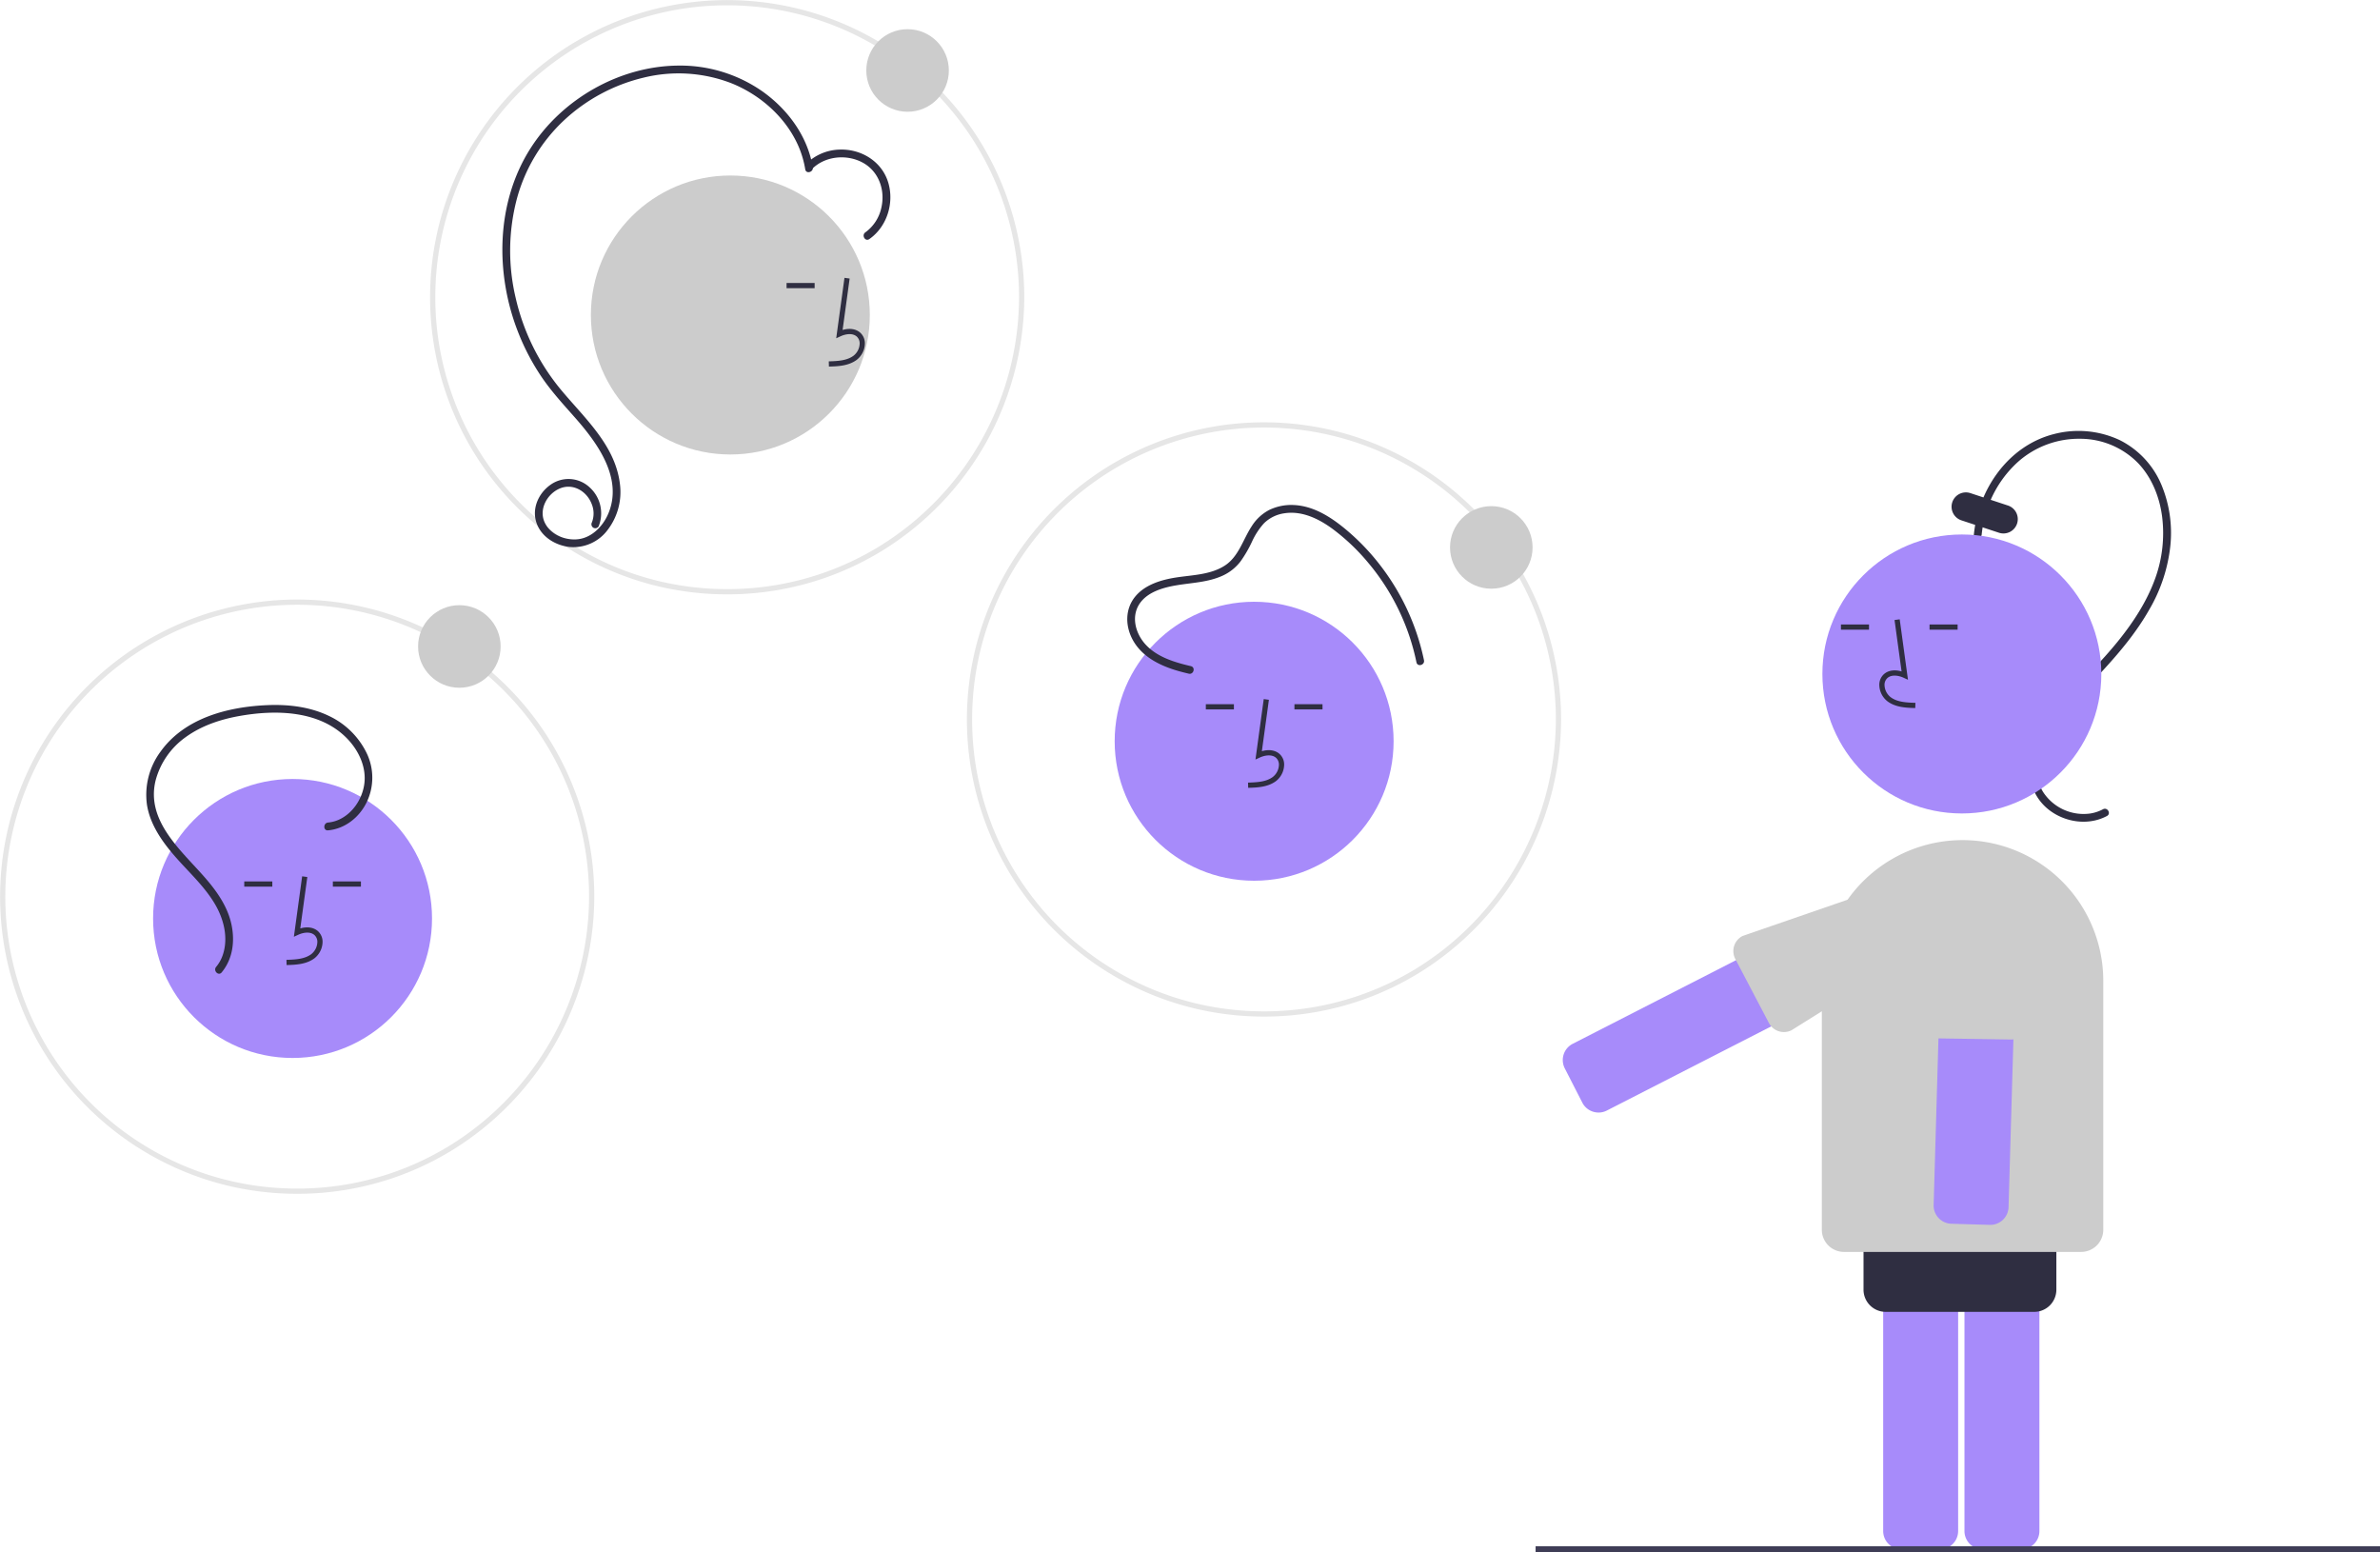 <svg data-name="Layer 1" xmlns="http://www.w3.org/2000/svg" width="913.307" height="595.513"><path d="M744.417 594.437h-14.76a7.008 7.008 0 0 1-7-7V464.423a7.008 7.008 0 0 1 7-7h14.76a7.008 7.008 0 0 1 7 7v123.014a7.008 7.008 0 0 1-7 7ZM775.61 594.437h-14.76a7.008 7.008 0 0 1-7-7V464.423a7.008 7.008 0 0 1 7-7h14.76a7.008 7.008 0 0 1 7 7v123.014a7.008 7.008 0 0 1-7 7Z" fill="#A78BFA"/><path d="M780.614 503.341h-57a8.51 8.51 0 0 1-8.5-8.5v-16a8.51 8.51 0 0 1 8.5-8.5h57a8.51 8.51 0 0 1 8.5 8.5v16a8.51 8.51 0 0 1-8.5 8.5ZM757.46 205.065c1.741-17.36 13.15-33.96 30.566-38.477a37.3 37.3 0 0 1 25.476 2.31 33.73 33.73 0 0 1 15.955 17.171 47.98 47.98 0 0 1 3.402 23.312 61.34 61.34 0 0 1-8.117 24.556c-4.724 8.328-10.867 15.774-17.315 22.815-6.57 7.173-14.003 13.773-19.53 21.826-4.903 7.143-8.846 16.843-4.014 25.064a18.51 18.51 0 0 0 18.183 8.493 15.414 15.414 0 0 0 4.947-1.642c1.702-.909 3.22 1.68 1.514 2.59-6.47 3.455-14.515 2.672-20.628-1.212-7.045-4.478-10.19-12.38-8.87-20.548 1.506-9.313 8-17.31 14.236-24.013 6.513-7.003 13.335-13.69 19.368-21.129 5.96-7.348 11.28-15.459 14.47-24.417a51.06 51.06 0 0 0 2.61-23.388c-.95-7.537-3.881-15.005-9.14-20.582a31.115 31.115 0 0 0-22.385-9.446 35.198 35.198 0 0 0-23.59 8.674 42.746 42.746 0 0 0-13.028 21.719 44.018 44.018 0 0 0-1.11 6.324c-.191 1.902-3.193 1.922-3 0Z" fill="#2f2e41"/><path d="m767.005 204.376-14.243-4.703a5.5 5.5 0 1 1 3.448-10.444l14.244 4.703a5.5 5.5 0 1 1-3.449 10.444Z" fill="#2f2e41"/><path fill="#3f3d56" d="M589.275 593.272h324.033v2.241H589.275z"/><path d="M484.976 390.041a114.633 114.633 0 0 1-25.717-2.925 113.133 113.133 0 0 1-12.8-3.775h-.001l-.175-.06a113.828 113.828 0 0 1-15.638-7.042 90.598 90.598 0 0 1-3.877-2.211c-.88-.52-1.748-1.055-2.616-1.6a114.007 114.007 0 1 1 174.902-96.387 114.571 114.571 0 0 1-54.75 97.405 114.678 114.678 0 0 1-6.173 3.499 107.798 107.798 0 0 1-9.072 4.279l-.563.241c-1.052.435-2.103.85-3.164 1.243-.483.188-.991.38-1.499.564a113.947 113.947 0 0 1-38.745 6.77Zm-38.169-8.697.167.057a110.928 110.928 0 0 0 12.735 3.765 112.577 112.577 0 0 0 25.268 2.875c.036 0 .073.002.11 0a111.96 111.96 0 0 0 38.068-6.65c.491-.178.984-.364 1.467-.553a89.718 89.718 0 0 0 2.492-.968l.622-.264a105.704 105.704 0 0 0 9.46-4.429 113.56 113.56 0 0 0 6.067-3.44 112.562 112.562 0 0 0 53.79-95.695 112.007 112.007 0 1 0-171.835 94.694c.85.534 1.702 1.058 2.575 1.575a89.28 89.28 0 0 0 3.804 2.169 111.849 111.849 0 0 0 15.21 6.864ZM278.976 228.041a114.633 114.633 0 0 1-25.717-2.925 113.133 113.133 0 0 1-12.8-3.775h-.001l-.175-.06a113.828 113.828 0 0 1-15.638-7.042 90.598 90.598 0 0 1-3.877-2.211c-.88-.52-1.748-1.055-2.616-1.6a114.007 114.007 0 1 1 174.902-96.387 114.571 114.571 0 0 1-54.75 97.405 114.678 114.678 0 0 1-6.173 3.499 107.798 107.798 0 0 1-9.072 4.279l-.563.241c-1.052.435-2.103.85-3.164 1.243-.483.188-.991.38-1.499.564a113.947 113.947 0 0 1-38.745 6.77c-.037-.002-.074 0-.112 0Zm-38.169-8.697.167.057a110.928 110.928 0 0 0 12.735 3.765 112.577 112.577 0 0 0 25.268 2.875h.11a111.96 111.96 0 0 0 38.068-6.65c.491-.178.984-.364 1.467-.553a89.718 89.718 0 0 0 2.492-.968l.622-.264a105.704 105.704 0 0 0 9.46-4.429 113.56 113.56 0 0 0 6.067-3.44 112.562 112.562 0 0 0 53.79-95.695 112.007 112.007 0 1 0-171.835 94.694c.85.534 1.702 1.058 2.575 1.575a89.28 89.28 0 0 0 3.804 2.169 111.849 111.849 0 0 0 15.21 6.864ZM113.976 458.041a114.633 114.633 0 0 1-25.717-2.925 113.133 113.133 0 0 1-12.8-3.775h-.001l-.175-.06a113.828 113.828 0 0 1-15.638-7.042 90.598 90.598 0 0 1-3.877-2.211c-.88-.52-1.748-1.055-2.616-1.6a114.007 114.007 0 1 1 174.902-96.387 114.571 114.571 0 0 1-54.75 97.405 114.678 114.678 0 0 1-6.173 3.499 107.798 107.798 0 0 1-9.072 4.279l-.563.241c-1.052.435-2.103.85-3.164 1.243-.483.188-.991.38-1.499.564a113.947 113.947 0 0 1-38.745 6.77h-.112Zm-38.169-8.697.167.057a110.928 110.928 0 0 0 12.735 3.765 112.577 112.577 0 0 0 25.268 2.875c.036.002.071.001.11 0a111.96 111.96 0 0 0 38.068-6.65c.491-.178.984-.364 1.467-.553a89.718 89.718 0 0 0 2.492-.968l.622-.264a105.704 105.704 0 0 0 9.46-4.429 113.56 113.56 0 0 0 6.067-3.44 112.562 112.562 0 0 0 53.79-95.695 112.007 112.007 0 1 0-171.835 94.694c.85.534 1.702 1.058 2.575 1.575a89.28 89.28 0 0 0 3.804 2.169 111.849 111.849 0 0 0 15.21 6.864Z" fill="#e6e6e6"/><circle cx="176.275" cy="248.038" r="15.839" fill="#ccc"/><circle cx="348.275" cy="27.038" r="15.839" fill="#ccc"/><circle cx="572.275" cy="210.038" r="15.839" fill="#ccc"/><circle cx="752.85" cy="258.591" r="53.519" fill="#A78BFA"/><path d="M613.433 426.863a7.027 7.027 0 0 1-2.157-.342 6.953 6.953 0 0 1-4.081-3.473l-6.725-13.139a7 7 0 0 1 3.043-9.42l109.503-56.047a7.001 7.001 0 0 1 9.422 3.043l6.724 13.138a7 7 0 0 1-3.041 9.42l-109.505 56.048a6.94 6.94 0 0 1-3.183.772Z" fill="#A78BFA"/><path d="M798.614 480.341h-91a8.51 8.51 0 0 1-8.5-8.5v-95.5a54 54 0 0 1 108 0v95.5a8.51 8.51 0 0 1-8.5 8.5Z" fill="#ccc"/><path d="M763.777 469.962c-.07 0-.139 0-.209-.003l-14.754-.427a7.001 7.001 0 0 1-6.794-7.2l3.561-122.963a6.96 6.96 0 0 1 2.193-4.887c.136-.13.277-.251.42-.367a6.986 6.986 0 0 1 4.589-1.54l14.752.427a7.011 7.011 0 0 1 6.795 7.201l-3.562 122.963a7.008 7.008 0 0 1-6.991 6.796Z" fill="#A78BFA"/><path d="M749.507 329.887a6.448 6.448 0 0 1 4.261-1.43l14.753.427a6.508 6.508 0 0 1 6.31 6.686l3.438 56.963a6.506 6.506 0 0 1-6.686 6.308l-27.754-.427a6.499 6.499 0 0 1-6.308-6.686l6.093-55.887c.05-1.735 4.241-4.422 5.504-5.615.126-.119.256-.231.39-.339ZM728.757 340.053a6.448 6.448 0 0 1 3.295 3.058l6.682 13.16a6.509 6.509 0 0 1-2.853 8.738l-48.378 30.269a6.506 6.506 0 0 1-8.738-2.853l-12.901-24.577a6.499 6.499 0 0 1 2.853-8.738l54.596-18.853a6.46 6.46 0 0 1 4.96-.383c.165.053.327.114.484.18Z" fill="#ccc"/><path d="M734.97 271.668c-3.306-.093-7.421-.208-10.59-2.523a8.13 8.13 0 0 1-3.2-6.071 5.47 5.47 0 0 1 1.86-4.495c1.656-1.399 4.073-1.726 6.679-.96l-2.7-19.727 1.981-.272 3.174 23.19-1.655-.758c-1.918-.88-4.552-1.328-6.188.055a3.514 3.514 0 0 0-1.152 2.895 6.144 6.144 0 0 0 2.38 4.528c2.467 1.801 5.747 2.035 9.466 2.138ZM706.448 239.594h10.772v2h-10.772zM740.448 239.594h10.772v2h-10.772z" fill="#2f2e41"/><circle cx="481.266" cy="284.404" r="53.519" fill="#A78BFA"/><path d="M456.985 255.588c-6.246-1.474-12.99-3.456-17.446-8.374-3.793-4.187-5.572-10.648-2.21-15.612 3.068-4.532 9.122-6.195 14.217-7.045 5.922-.988 12.008-1.132 17.566-3.653a18.174 18.174 0 0 0 6.932-5.5 47.273 47.273 0 0 0 4.386-7.547 27.527 27.527 0 0 1 4.602-7.07 13.932 13.932 0 0 1 7.894-3.854c6.705-1.019 13.07 2.08 18.345 5.928a79.663 79.663 0 0 1 13.805 13.1 86.633 86.633 0 0 1 18.476 38.151c.39 1.89 3.282 1.09 2.893-.797a89.462 89.462 0 0 0-16.869-36.524 86.528 86.528 0 0 0-14.107-14.456c-5.436-4.38-11.712-8.196-18.862-8.558a19.438 19.438 0 0 0-9.59 1.904 17.446 17.446 0 0 0-6.68 6.223c-3.37 5.11-4.995 11.712-10.43 15.168-5.505 3.5-12.398 3.535-18.643 4.51-5.555.866-11.739 2.695-15.5 7.156-4.159 4.935-4.002 11.659-.895 17.1 3.452 6.047 9.865 9.347 16.306 11.314 1.654.505 3.33.932 5.013 1.329 1.877.443 2.679-2.45.797-2.893ZM478.98 302.274l-.055-2c3.72-.104 7.001-.337 9.466-2.138a6.148 6.148 0 0 0 2.381-4.528 3.514 3.514 0 0 0-1.152-2.895c-1.637-1.382-4.27-.934-6.188-.055l-1.655.76 3.173-23.191 1.982.271-2.7 19.727c2.608-.767 5.024-.437 6.679.96a5.471 5.471 0 0 1 1.86 4.493 8.133 8.133 0 0 1-3.2 6.073c-3.167 2.315-7.283 2.43-10.59 2.523ZM496.731 270.199h10.771v2h-10.771zM462.731 270.199h10.771v2h-10.771z" fill="#2f2e41"/><circle cx="112.266" cy="352.404" r="53.519" fill="#A78BFA"/><path d="m109.98 370.274-.055-2c3.72-.104 7.001-.337 9.466-2.138a6.148 6.148 0 0 0 2.381-4.528 3.514 3.514 0 0 0-1.152-2.895c-1.637-1.382-4.27-.934-6.188-.055l-1.655.76 3.173-23.191 1.982.271-2.7 19.727c2.608-.767 5.024-.437 6.679.96a5.471 5.471 0 0 1 1.86 4.493 8.133 8.133 0 0 1-3.2 6.073c-3.167 2.315-7.283 2.43-10.59 2.523ZM127.731 338.199h10.771v2h-10.771zM93.731 338.199h10.771v2H93.731z" fill="#2f2e41"/><circle cx="280.265" cy="120.857" r="53.519" fill="#ccc"/><path d="m318.09 140.649-.055-2c3.72-.104 7.001-.337 9.466-2.138a6.148 6.148 0 0 0 2.381-4.528 3.514 3.514 0 0 0-1.153-2.895c-1.635-1.383-4.268-.935-6.188-.054l-1.654.758 3.173-23.19 1.981.271-2.699 19.727c2.608-.767 5.024-.438 6.678.96a5.471 5.471 0 0 1 1.86 4.493 8.133 8.133 0 0 1-3.2 6.073c-3.166 2.315-7.282 2.43-10.59 2.523ZM301.841 108.575h10.771v2h-10.771zM311.9 64.184c-1.999-11.916-9.547-22.16-19.259-29.075a55.11 55.11 0 0 0-32.519-9.942c-22.493.248-44.486 12.846-56.546 31.75-13.36 20.944-13.624 48.293-4.592 70.937a87.822 87.822 0 0 0 8.732 16.611c3.877 5.745 8.574 10.813 13.142 16.001 8.513 9.67 18.274 23.117 12.569 36.61-2.107 4.982-6.552 9.513-12.21 9.87-4.775.301-10.07-1.983-12.187-6.471-2.372-5.03.913-10.98 5.765-13.039 5.089-2.159 10.378 1.026 12.258 5.924a9.517 9.517 0 0 1 .089 7.061 1.553 1.553 0 0 0 .538 2.052 1.51 1.51 0 0 0 2.052-.538 13.418 13.418 0 0 0-3.362-14.848 11.877 11.877 0 0 0-15.313-.947c-4.756 3.474-7.27 9.692-4.86 15.303 2.086 4.858 7.135 7.792 12.234 8.411a16.372 16.372 0 0 0 14.748-6.53 23.93 23.93 0 0 0 4.754-17.27c-1.67-15.354-13.936-25.851-23.145-37.087a84.878 84.878 0 0 1-16.869-34.529 78.317 78.317 0 0 1 .324-37.78 64.185 64.185 0 0 1 18.336-30.626 67.884 67.884 0 0 1 30.245-16.206 56.24 56.24 0 0 1 33.69 2.05c11.273 4.472 21.277 13.321 26.045 24.589a37.98 37.98 0 0 1 2.448 8.516c.319 1.9 3.21 1.094 2.893-.797Z" fill="#2f2e41"/><path d="M311.835 64.635c5.008-4.825 13.173-5.521 19.208-2.252 6.243 3.38 8.748 10.662 7.147 17.4a15.73 15.73 0 0 1-6.112 9.362c-1.573 1.096-.075 3.697 1.514 2.59 6.753-4.7 9.596-13.759 7.292-21.595-2.407-8.182-10.398-13.066-18.745-12.74a18.875 18.875 0 0 0-12.426 5.114c-1.393 1.342.73 3.462 2.122 2.121ZM125.895 318.592c6.455-.6 11.86-4.875 14.725-10.595a21.69 21.69 0 0 0 .08-19.058 30.51 30.51 0 0 0-14.39-14.207c-7.294-3.534-15.533-4.512-23.557-4.188-15.122.61-31.782 4.856-41.077 17.75a27.836 27.836 0 0 0-5.291 20.413c1.176 7.593 5.797 14.17 10.731 19.837 5.172 5.94 11.14 11.291 15.227 18.097 3.536 5.888 5.439 13.304 3.073 19.986a14.383 14.383 0 0 1-2.474 4.351c-1.223 1.476.888 3.61 2.121 2.122 4.256-5.136 5.117-11.916 3.776-18.306-1.475-7.035-5.731-12.983-10.385-18.296-9.056-10.339-22.544-21.628-18.737-37.073a29.763 29.763 0 0 1 11.5-16.573c6.053-4.39 13.24-6.804 20.543-8.115 13.975-2.51 30.9-2.247 41.458 8.642 4.388 4.525 7.407 10.849 6.598 17.266-.729 5.787-4.424 11.463-9.826 13.877a13.066 13.066 0 0 1-4.095 1.07c-1.906.177-1.925 3.179 0 3Z" fill="#2f2e41"/></svg>